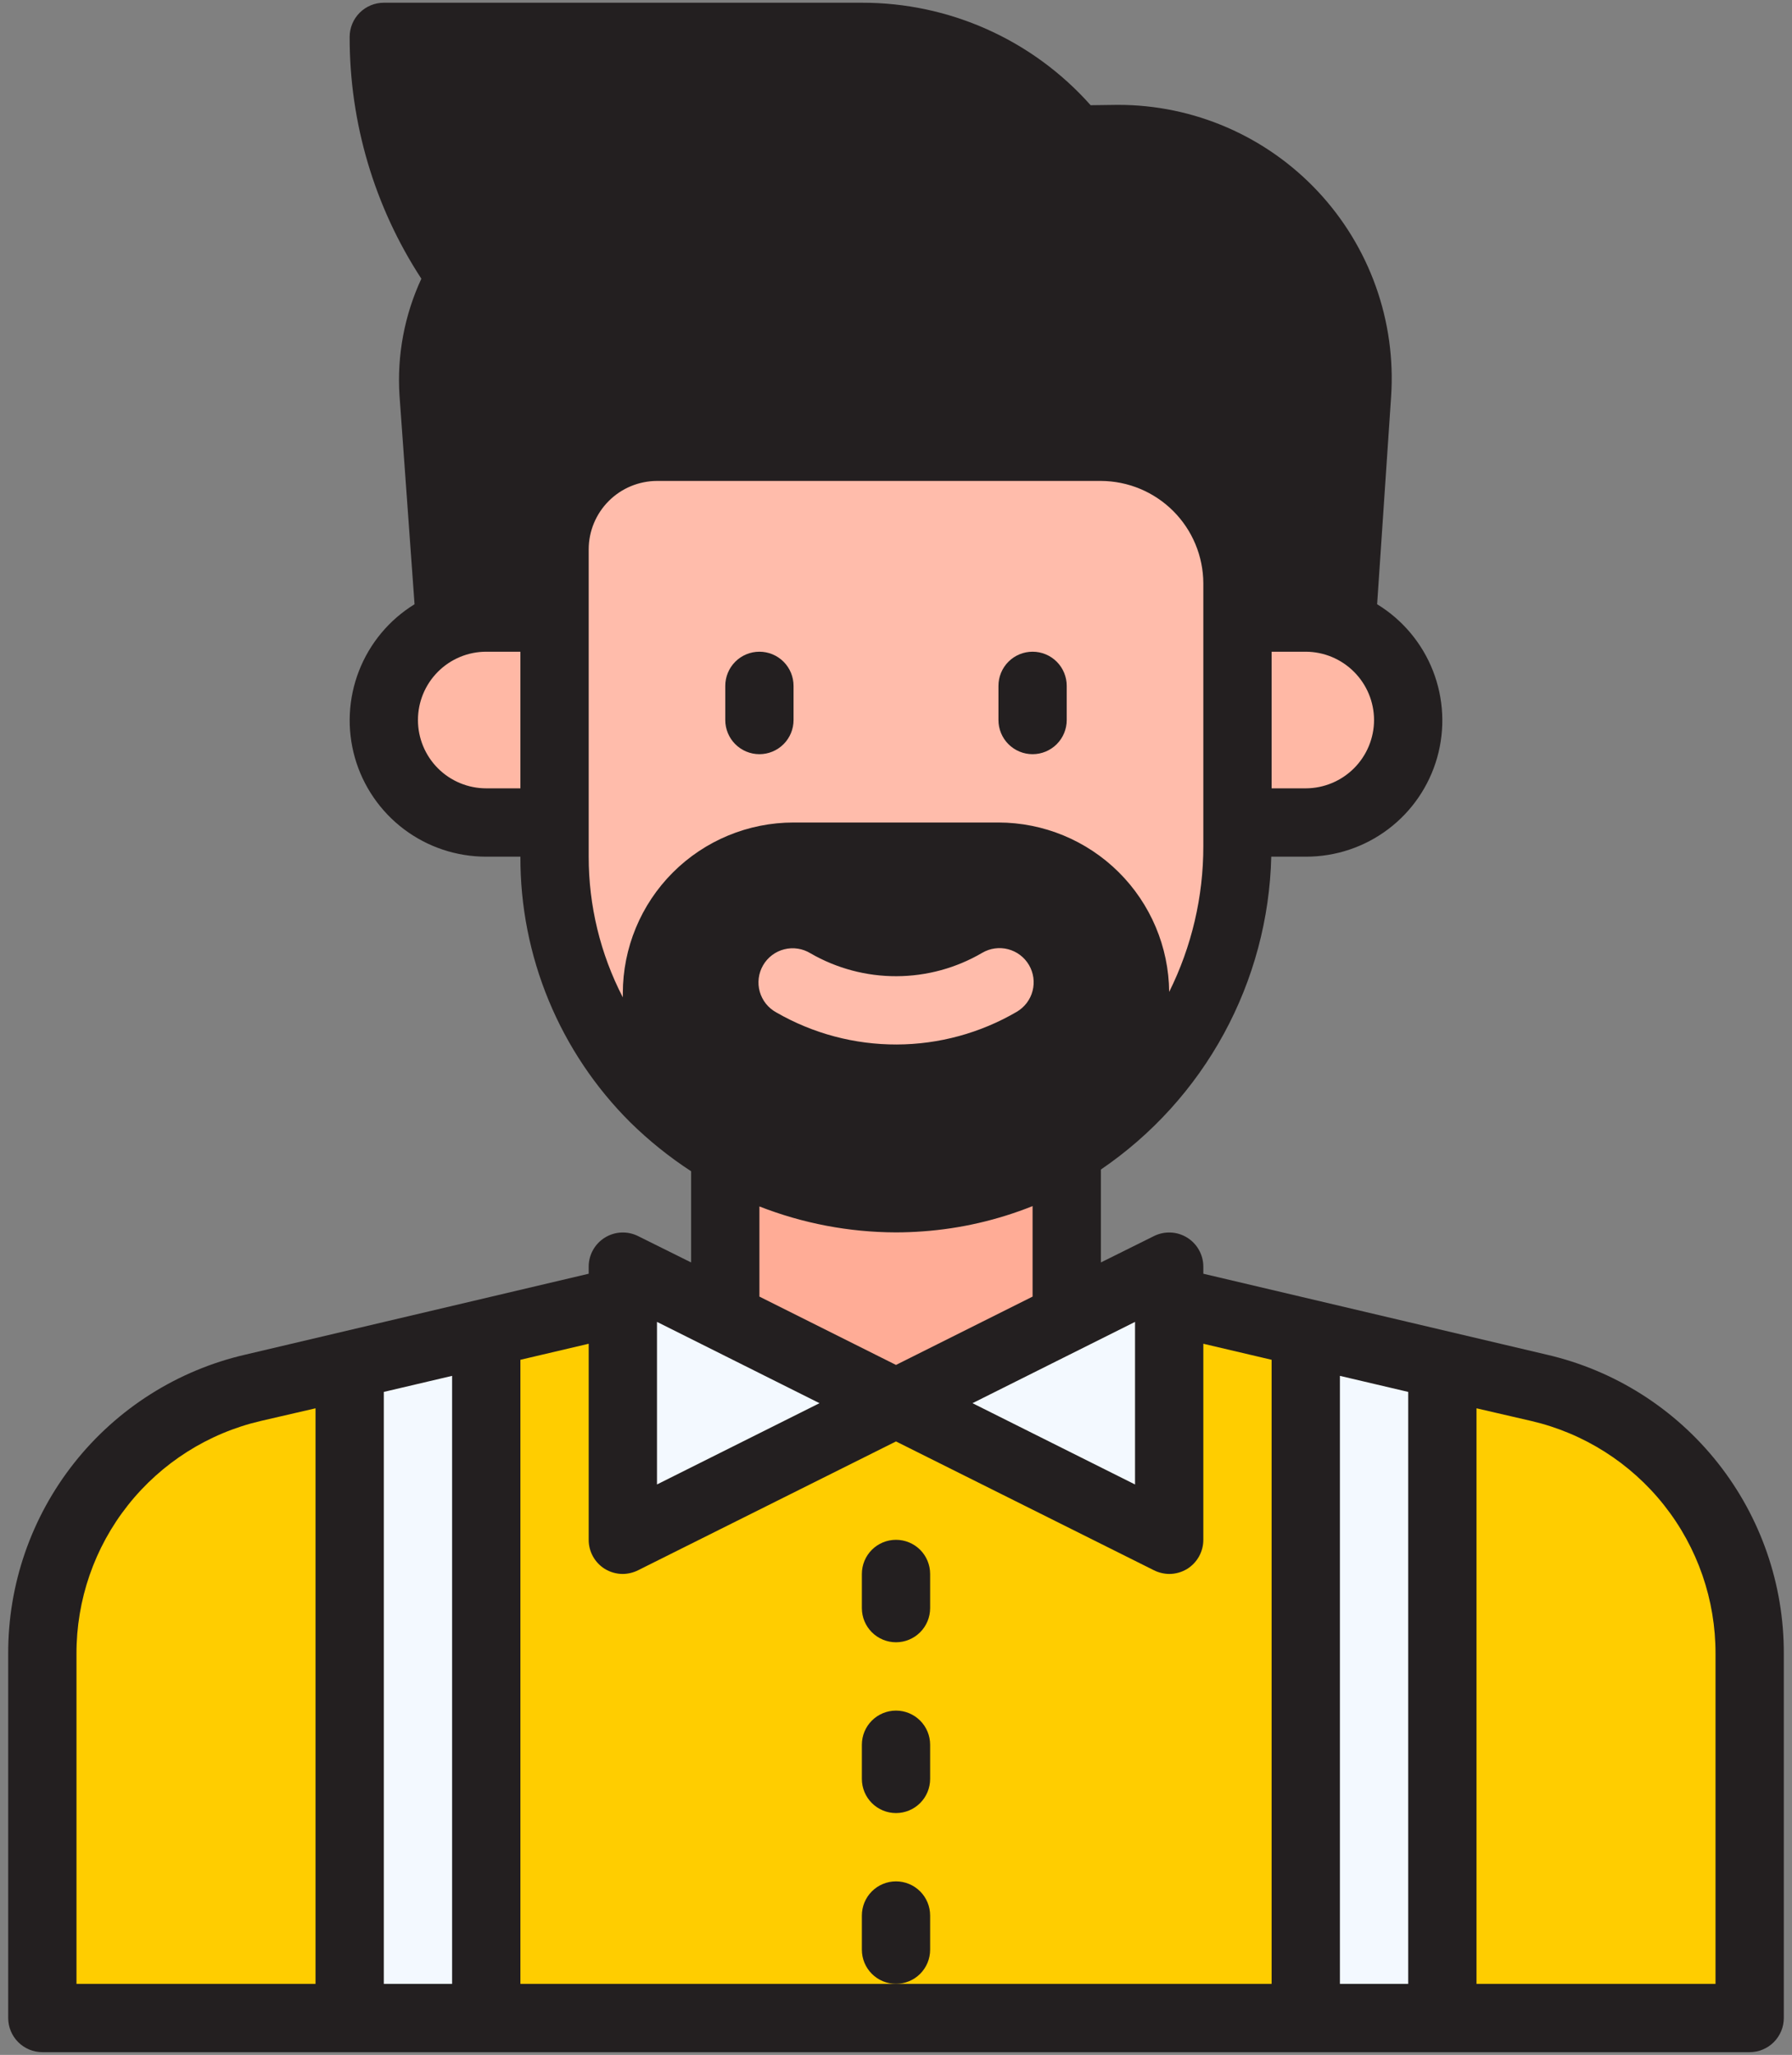 <svg width="82" height="94" viewBox="0 0 82 94" fill="none" xmlns="http://www.w3.org/2000/svg">
<rect x="0" y="0" width="82" height="94" fill="#808080" stroke="none"/>
<path d="M56.625 26.688V38.703C56.623 42.992 54.94 47.109 51.938 50.172C49.347 52.864 45.851 54.501 42.125 54.766C39.914 54.931 37.694 54.62 35.613 53.855C33.532 53.089 31.639 51.887 30.062 50.328C30.031 50.297 29.984 50.266 29.953 50.234C28.5 48.785 27.347 47.063 26.562 45.168C25.776 43.272 25.373 41.24 25.375 39.188V25.125C25.375 23.882 25.869 22.689 26.748 21.81C27.627 20.931 28.819 20.438 30.062 20.438H50.375C52.033 20.438 53.622 21.096 54.794 22.268C55.967 23.44 56.625 25.03 56.625 26.688Z" fill="#FFBCAB"/>
<path d="M33.188 50.125H48.812V67.312H33.188V50.125Z" fill="#FFAC96"/>
<path d="M45.688 39.188H36.312C34.655 39.188 33.065 39.846 31.893 41.018C30.721 42.19 30.062 43.78 30.062 45.438V50.333C31.64 51.89 33.533 53.091 35.614 53.856C37.694 54.62 39.914 54.931 42.125 54.766C45.85 54.5 49.344 52.867 51.938 50.18V45.438C51.938 43.78 51.279 42.19 50.107 41.018C48.935 39.846 47.345 39.188 45.688 39.188Z" fill="#231F20"/>
<path d="M56.625 26.688V28.25H59.75C60.311 28.254 60.867 28.36 61.391 28.562L62.094 18.033C62.196 16.535 61.989 15.033 61.486 13.619C60.982 12.206 60.192 10.911 59.166 9.816C58.14 8.72 56.899 7.849 55.521 7.254C54.143 6.66 52.657 6.356 51.156 6.361L49.188 6.375C48.021 4.91 46.538 3.727 44.849 2.915C43.161 2.103 41.311 1.684 39.438 1.688H17.562C17.561 4.15 18.045 6.589 18.987 8.865C19.929 11.14 21.31 13.208 23.051 14.949C24.792 16.69 26.86 18.071 29.136 19.013C31.411 19.955 33.85 20.439 36.312 20.438H50.375C52.033 20.438 53.622 21.096 54.794 22.268C55.967 23.44 56.625 25.03 56.625 26.688Z" fill="#231F20"/>
<path d="M36.314 20.438C33.337 20.441 30.401 19.734 27.752 18.375C25.102 17.016 22.815 15.045 21.08 12.625C20.138 14.246 19.708 16.114 19.846 17.984L20.596 28.562C21.123 28.356 21.685 28.25 22.252 28.25H25.377V25.125C25.377 23.882 25.871 22.689 26.75 21.81C27.629 20.931 28.821 20.438 30.064 20.438H36.314Z" fill="#231F20"/>
<path d="M53.5 59.5V70.438L41 64.188L28.5 70.438V59.5L22.25 60.97V92.312H59.75V60.97L53.5 59.5Z" fill="#FFCD00"/>
<path d="M56.625 60.236V92.313H59.75V60.971L56.625 60.236Z" fill="#FFCD00"/>
<path d="M25.375 60.236V92.313H22.25V60.971L25.375 60.236Z" fill="#FFCD00"/>
<path d="M11.575 63.483C8.832 64.128 6.388 65.681 4.639 67.889C2.89 70.098 1.938 72.833 1.938 75.65V92.312H16V62.441L11.575 63.483Z" fill="#FFCD00"/>
<path d="M59.75 60.971V92.313H66V62.441L59.75 60.971Z" fill="#F3F9FF"/>
<path d="M16 62.441V92.313H22.25V60.971L16 62.441Z" fill="#F3F9FF"/>
<path d="M70.425 63.483L66 62.441V92.312H80.062V75.65C80.062 72.833 79.11 70.098 77.361 67.889C75.612 65.681 73.168 64.128 70.425 63.483Z" fill="#FFCD00"/>
<path d="M53.5 59.5V57.938L41 64.188L53.5 70.438V59.5Z" fill="#F3F9FF"/>
<path d="M41 64.188L28.5 57.938V59.5V70.438L41 64.188Z" fill="#F3F9FF"/>
<path d="M56.625 28.25V37.625H59.75C60.847 37.625 61.908 37.24 62.75 36.537C63.592 35.834 64.16 34.858 64.355 33.779C64.551 32.7 64.361 31.587 63.819 30.633C63.277 29.68 62.418 28.947 61.391 28.562C60.867 28.36 60.311 28.254 59.75 28.25H56.625Z" fill="#FFB8A5"/>
<path d="M22.25 28.25C21.007 28.25 19.814 28.744 18.935 29.623C18.056 30.502 17.562 31.694 17.562 32.938C17.562 34.181 18.056 35.373 18.935 36.252C19.814 37.131 21.007 37.625 22.25 37.625H25.375V28.25H22.25Z" fill="#FFB8A5"/>
<path d="M70.781 61.969L55.063 58.266V57.938C55.062 57.671 54.993 57.41 54.862 57.177C54.732 56.945 54.544 56.75 54.318 56.611C54.09 56.471 53.832 56.392 53.566 56.381C53.299 56.37 53.035 56.427 52.797 56.547L50.375 57.75V53.5C52.718 51.905 54.648 49.775 56.004 47.286C57.36 44.797 58.103 42.021 58.172 39.188H59.75C61.11 39.192 62.434 38.751 63.52 37.932C64.606 37.114 65.394 35.962 65.764 34.653C66.134 33.345 66.066 31.951 65.57 30.684C65.073 29.418 64.177 28.349 63.016 27.641L63.656 18.141C63.77 16.431 63.532 14.717 62.956 13.103C62.38 11.49 61.479 10.012 60.309 8.761C59.138 7.51 57.723 6.513 56.152 5.831C54.58 5.149 52.885 4.797 51.172 4.797H51.141L49.906 4.813C48.593 3.335 46.98 2.152 45.175 1.344C43.371 0.536 41.415 0.121 39.438 0.125H17.563C17.148 0.125 16.751 0.29 16.458 0.583C16.165 0.876 16 1.273 16 1.688C15.993 5.616 17.133 9.461 19.281 12.75C18.506 14.419 18.162 16.257 18.281 18.094L18.969 27.641C17.811 28.353 16.919 29.424 16.426 30.69C15.933 31.956 15.867 33.349 16.238 34.656C16.61 35.963 17.398 37.113 18.483 37.931C19.569 38.749 20.891 39.19 22.25 39.188H23.813C23.805 41.446 24.246 43.683 25.11 45.77C25.973 47.857 27.243 49.751 28.844 51.344C29.695 52.179 30.626 52.928 31.625 53.578V57.75L29.203 56.547C28.965 56.427 28.701 56.37 28.435 56.381C28.169 56.392 27.91 56.471 27.683 56.611C27.456 56.75 27.268 56.945 27.138 57.177C27.007 57.41 26.938 57.671 26.938 57.938V58.266L11.219 61.969C8.127 62.683 5.371 64.427 3.4 66.914C1.43 69.401 0.363 72.484 0.375 75.656V92.312C0.375 92.727 0.54 93.124 0.833 93.417C1.126 93.71 1.523 93.875 1.938 93.875H80.063C80.477 93.875 80.874 93.71 81.167 93.417C81.46 93.124 81.625 92.727 81.625 92.312V75.656C81.637 72.484 80.57 69.401 78.6 66.914C76.629 64.427 73.873 62.683 70.781 61.969ZM51.938 60.469V67.906L44.5 64.188L51.938 60.469ZM41 62.438L34.75 59.312V55.188C36.737 55.965 38.851 56.368 40.984 56.375C41.406 56.375 41.813 56.359 42.234 56.328C43.956 56.203 45.648 55.813 47.25 55.172V59.312L41 62.438ZM50.375 49.547C48.092 51.691 45.14 52.983 42.016 53.203C40.133 53.337 38.243 53.09 36.458 52.478C34.673 51.866 33.029 50.901 31.625 49.641V45.438C31.629 44.196 32.124 43.005 33.002 42.127C33.88 41.249 35.071 40.754 36.313 40.75H45.688C46.93 40.754 48.12 41.249 48.998 42.127C49.876 43.005 50.371 44.196 50.375 45.438V49.547ZM62.875 32.938C62.873 33.766 62.543 34.559 61.957 35.145C61.371 35.73 60.578 36.06 59.75 36.062H58.188V29.812H59.75C60.578 29.815 61.371 30.145 61.957 30.731C62.543 31.316 62.873 32.109 62.875 32.938ZM19.188 3.25H39.438C41.076 3.246 42.694 3.612 44.171 4.321C45.649 5.03 46.947 6.063 47.969 7.344C48.112 7.535 48.298 7.688 48.513 7.792C48.728 7.895 48.965 7.945 49.203 7.938L51.156 7.922H51.188C52.471 7.921 53.741 8.185 54.919 8.696C56.096 9.206 57.156 9.954 58.032 10.892C58.908 11.83 59.582 12.938 60.012 14.147C60.442 15.357 60.619 16.641 60.531 17.922L59.953 26.703C59.875 26.703 59.813 26.688 59.75 26.688H58.188C58.188 24.616 57.364 22.628 55.899 21.163C54.434 19.698 52.447 18.875 50.375 18.875H36.313C33.584 18.871 30.896 18.22 28.468 16.976C26.04 15.732 23.941 13.931 22.344 11.719C20.556 9.228 19.466 6.304 19.188 3.25ZM23.813 36.062H22.25C21.421 36.062 20.626 35.733 20.04 35.147C19.454 34.561 19.125 33.766 19.125 32.938C19.125 32.109 19.454 31.314 20.04 30.728C20.626 30.142 21.421 29.812 22.25 29.812H23.813V36.062ZM23.813 25.125V26.688H22.25C22.172 26.688 22.11 26.703 22.031 26.703L21.406 17.875C21.348 17.127 21.4 16.374 21.563 15.641C23.128 17.295 24.961 18.674 26.985 19.719C26.024 20.258 25.224 21.042 24.666 21.992C24.109 22.942 23.814 24.024 23.813 25.125ZM28.5 45.438V45.625C27.471 43.635 26.936 41.428 26.938 39.188V25.125C26.94 24.297 27.27 23.504 27.856 22.918C28.441 22.332 29.235 22.003 30.063 22H50.375C51.617 22.004 52.807 22.499 53.686 23.377C54.564 24.255 55.059 25.445 55.063 26.688V38.703C55.066 41.018 54.531 43.302 53.5 45.375C53.481 43.315 52.65 41.345 51.187 39.894C49.724 38.443 47.748 37.627 45.688 37.625H36.313C34.241 37.625 32.253 38.448 30.788 39.913C29.323 41.378 28.5 43.365 28.5 45.438ZM30.063 60.469L37.5 64.188L30.063 67.906V60.469ZM14.438 90.75H3.5V75.656C3.492 73.187 4.322 70.788 5.855 68.853C7.388 66.917 9.532 65.558 11.938 65L14.438 64.422V90.75ZM20.688 90.75H17.563V63.672L20.688 62.938V90.75ZM58.188 90.75H23.813V62.203L26.938 61.469V70.438C26.937 70.703 27.004 70.964 27.133 71.197C27.261 71.429 27.447 71.625 27.672 71.766C27.921 71.919 28.208 72 28.5 72C28.744 71.997 28.985 71.938 29.203 71.828L41 65.938L52.797 71.828C53.015 71.938 53.256 71.997 53.5 72C53.792 72 54.079 71.919 54.328 71.766C54.553 71.625 54.739 71.429 54.867 71.197C54.996 70.964 55.063 70.703 55.063 70.438V61.469L58.188 62.203V90.75ZM64.438 90.75H61.313V62.938L64.438 63.672V90.75ZM78.5 90.75H67.563V64.422L70.063 65C72.468 65.558 74.612 66.917 76.145 68.853C77.678 70.788 78.508 73.187 78.5 75.656V90.75Z" fill="#231F20"/>
<path d="M47.25 34.5C47.664 34.5 48.062 34.335 48.355 34.042C48.648 33.749 48.812 33.352 48.812 32.938V31.375C48.812 30.961 48.648 30.563 48.355 30.27C48.062 29.977 47.664 29.812 47.25 29.812C46.836 29.812 46.438 29.977 46.145 30.27C45.852 30.563 45.688 30.961 45.688 31.375V32.938C45.688 33.352 45.852 33.749 46.145 34.042C46.438 34.335 46.836 34.5 47.25 34.5Z" fill="#231F20"/>
<path d="M46.528 46.283C46.705 46.179 46.859 46.041 46.983 45.878C47.107 45.714 47.198 45.528 47.249 45.329C47.301 45.13 47.313 44.923 47.285 44.72C47.257 44.517 47.189 44.321 47.085 44.144C46.981 43.967 46.844 43.812 46.68 43.688C46.516 43.564 46.33 43.474 46.131 43.422C45.933 43.37 45.726 43.358 45.523 43.386C45.319 43.414 45.123 43.482 44.946 43.586C43.756 44.283 42.402 44.652 41.022 44.656C39.643 44.661 38.287 44.3 37.092 43.611C36.914 43.501 36.716 43.428 36.509 43.396C36.302 43.364 36.091 43.373 35.888 43.425C35.685 43.475 35.495 43.567 35.328 43.693C35.161 43.819 35.021 43.977 34.917 44.158C34.812 44.339 34.745 44.54 34.719 44.747C34.693 44.955 34.709 45.165 34.766 45.367C34.824 45.568 34.92 45.755 35.051 45.919C35.182 46.081 35.345 46.217 35.529 46.316C37.203 47.28 39.101 47.785 41.033 47.78C42.964 47.774 44.86 47.258 46.528 46.283Z" fill="#FFBCAB"/>
<path d="M34.75 34.5C35.164 34.5 35.562 34.335 35.855 34.042C36.148 33.749 36.312 33.352 36.312 32.938V31.375C36.312 30.961 36.148 30.563 35.855 30.27C35.562 29.977 35.164 29.812 34.75 29.812C34.336 29.812 33.938 29.977 33.645 30.27C33.352 30.563 33.188 30.961 33.188 31.375V32.938C33.188 33.352 33.352 33.749 33.645 34.042C33.938 34.335 34.336 34.5 34.75 34.5Z" fill="#231F20"/>
<path d="M41 70.438C40.586 70.438 40.188 70.602 39.895 70.895C39.602 71.188 39.438 71.586 39.438 72V73.562C39.438 73.977 39.602 74.374 39.895 74.667C40.188 74.96 40.586 75.125 41 75.125C41.414 75.125 41.812 74.96 42.105 74.667C42.398 74.374 42.562 73.977 42.562 73.562V72C42.562 71.586 42.398 71.188 42.105 70.895C41.812 70.602 41.414 70.438 41 70.438Z" fill="#231F20"/>
<path d="M41 78.25C40.586 78.25 40.188 78.415 39.895 78.708C39.602 79.001 39.438 79.398 39.438 79.812V81.375C39.438 81.789 39.602 82.187 39.895 82.48C40.188 82.773 40.586 82.938 41 82.938C41.414 82.938 41.812 82.773 42.105 82.48C42.398 82.187 42.562 81.789 42.562 81.375V79.812C42.562 79.398 42.398 79.001 42.105 78.708C41.812 78.415 41.414 78.25 41 78.25Z" fill="#231F20"/>
<path d="M42.562 89.188V87.625C42.562 87.211 42.398 86.813 42.105 86.52C41.812 86.227 41.414 86.062 41 86.062C40.586 86.062 40.188 86.227 39.895 86.52C39.602 86.813 39.438 87.211 39.438 87.625V89.188C39.438 89.602 39.602 89.999 39.895 90.292C40.188 90.585 40.586 90.75 41 90.75C41.414 90.75 41.812 90.585 42.105 90.292C42.398 89.999 42.562 89.602 42.562 89.188Z" fill="#231F20"/>
</svg>
